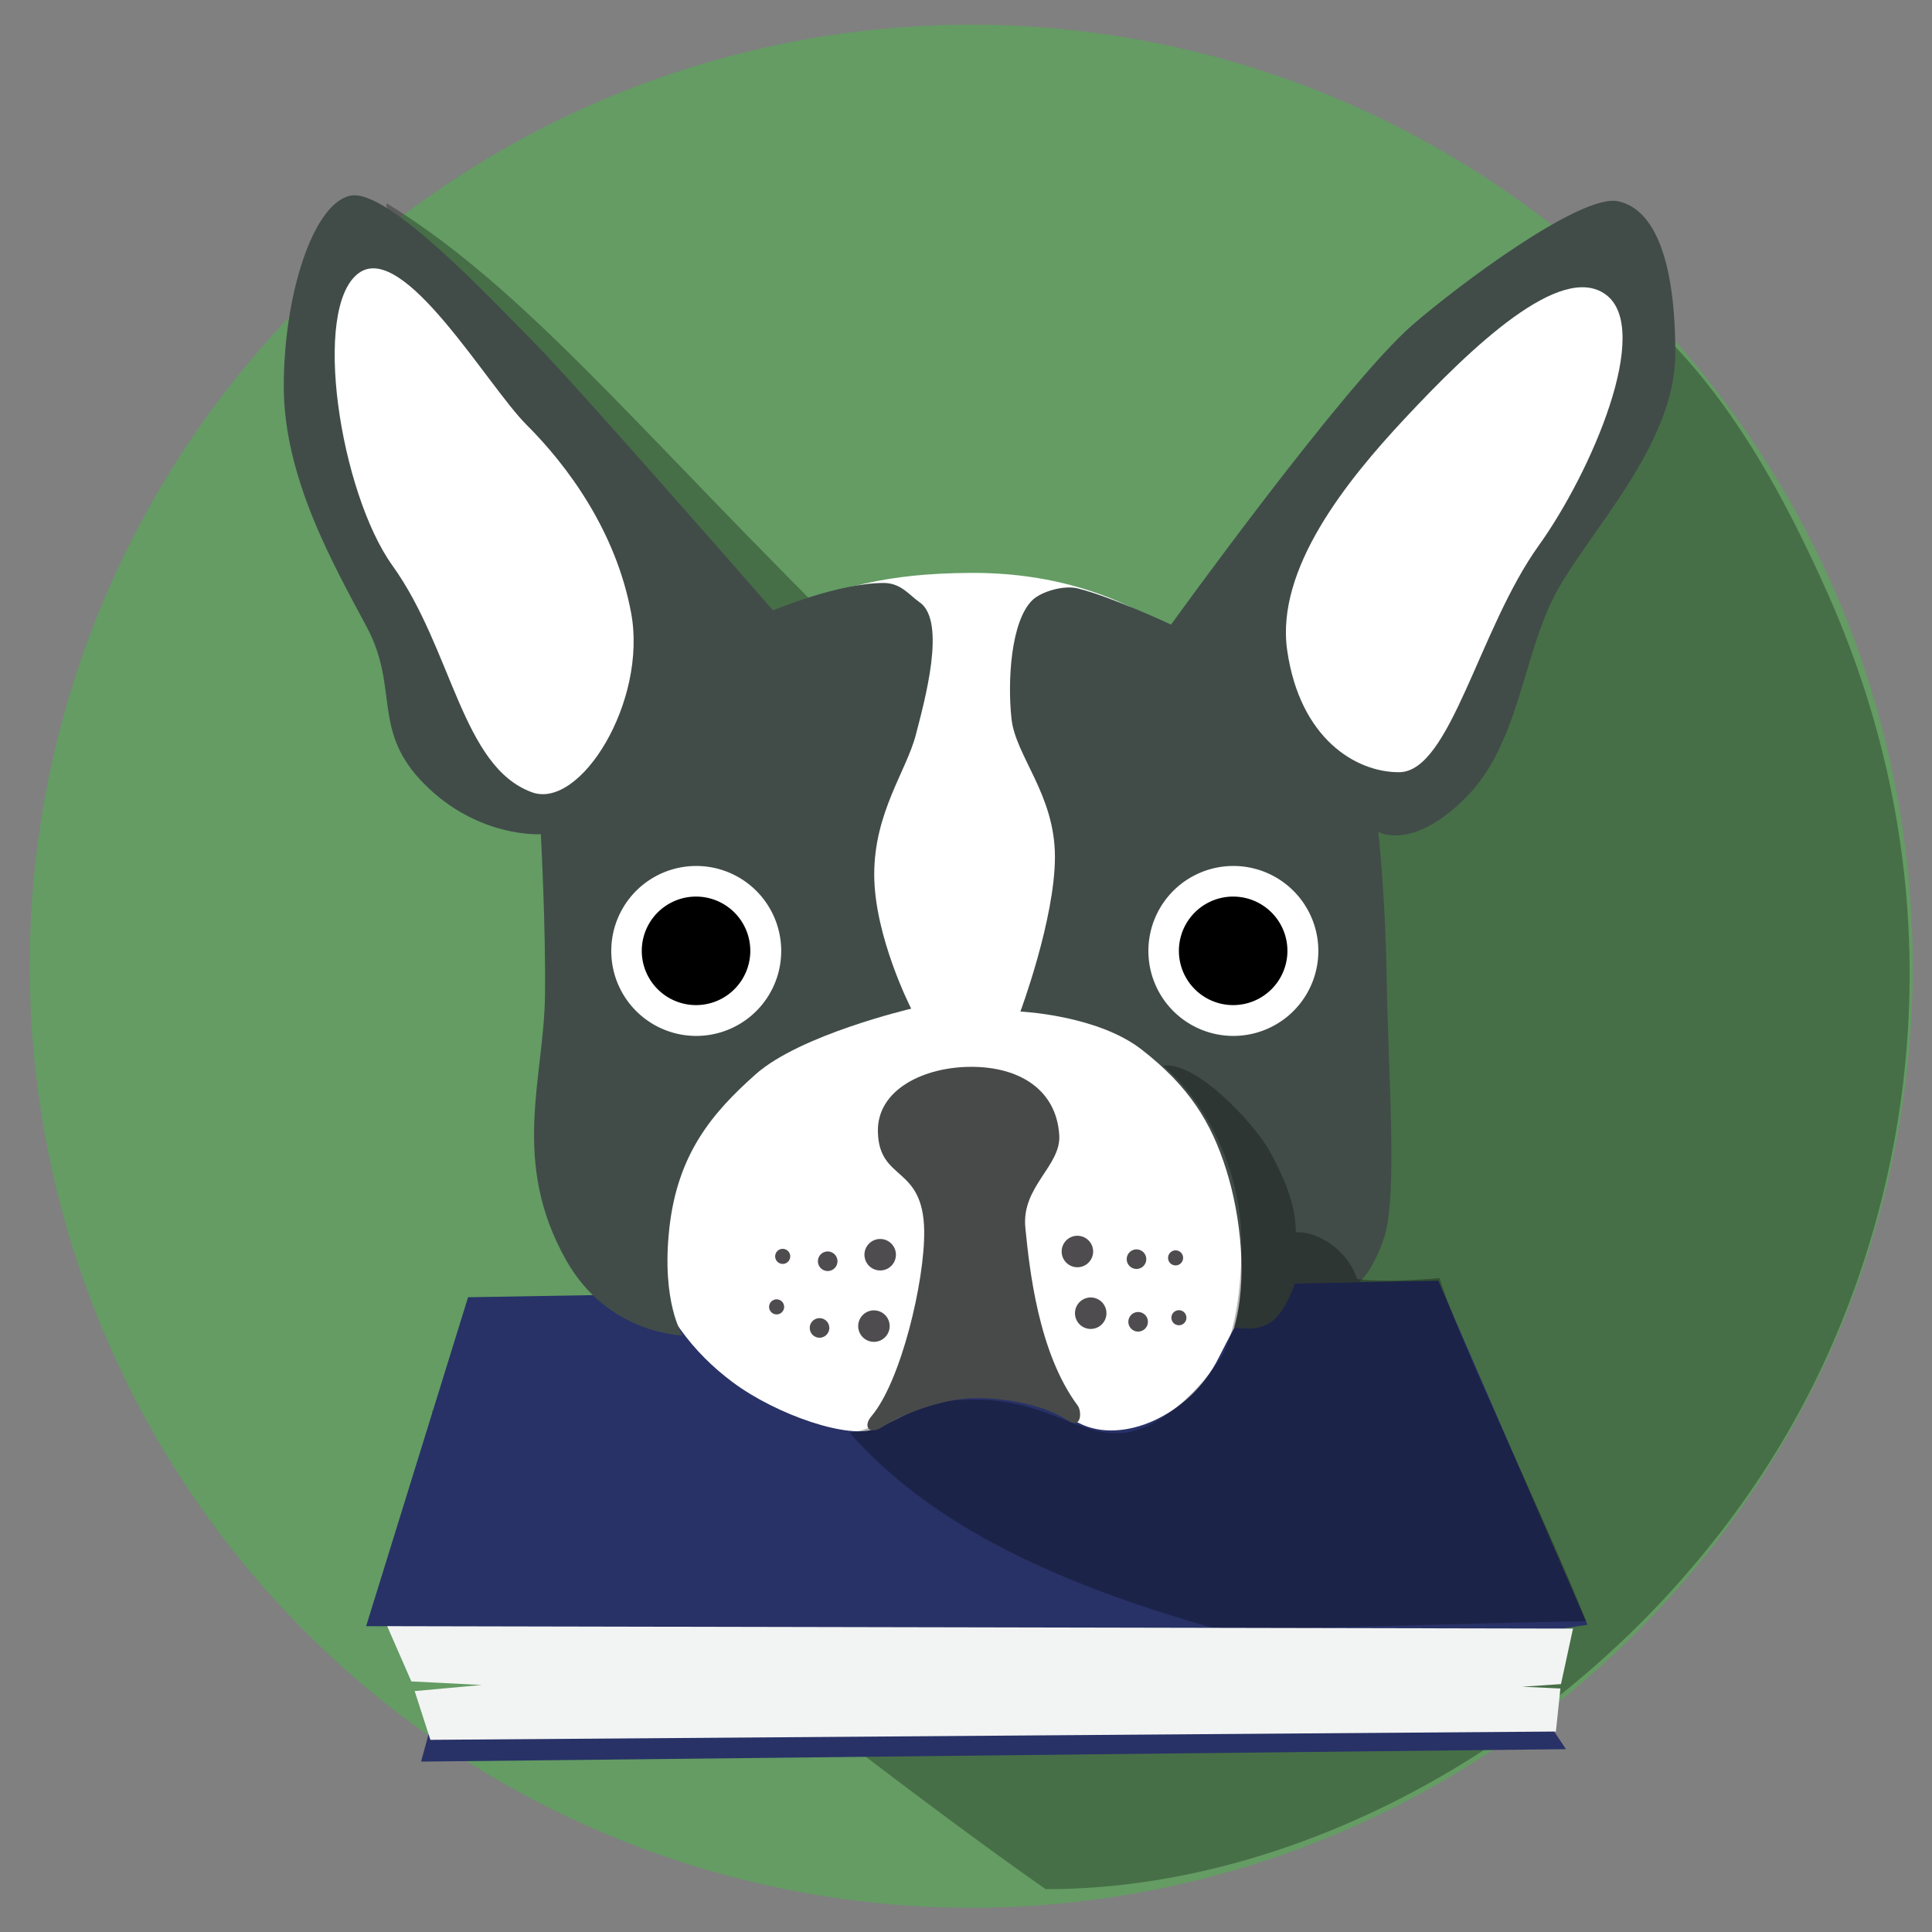<?xml version="1.0" encoding="UTF-8" standalone="no"?>
<svg
   xmlns:dc="http://purl.org/dc/elements/1.1/"
   xmlns:cc="http://creativecommons.org/ns#"
   xmlns:rdf="http://www.w3.org/1999/02/22-rdf-syntax-ns#"
   xmlns:svg="http://www.w3.org/2000/svg"
   xmlns="http://www.w3.org/2000/svg"
   xmlns:sodipodi="http://sodipodi.sourceforge.net/DTD/sodipodi-0.dtd"
   xmlns:inkscape="http://www.inkscape.org/namespaces/inkscape"
   width="200"
   height="200"
   viewBox="471.5 467 200 200"
   enable-background="new 471.5 467 57 66"
   id="svg3033"
   version="1.1"
   inkscape:version="0.48.4 r9939"
   sodipodi:docname="logo.svg">
  <rect x="471.5" y="467" width="200" height="200" fill="#808080" stroke="none"/>
  <defs
     id="defs3049" />
  <sodipodi:namedview
     pagecolor="#ffffff"
     bordercolor="#666666"
     borderopacity="1"
     objecttolerance="10"
     gridtolerance="10"
     guidetolerance="10"
     inkscape:pageopacity="0"
     inkscape:pageshadow="2"
     inkscape:window-width="1920"
     inkscape:window-height="1017"
     id="namedview3047"
     showgrid="false"
     inkscape:zoom="3.5757576"
     inkscape:cx="186.71822"
     inkscape:cy="95.163195"
     inkscape:window-x="-8"
     inkscape:window-y="-8"
     inkscape:window-maximized="1"
     inkscape:current-layer="svg3033" />
  <path
     sodipodi:type="arc"
     style="opacity:0.531;fill:#4cb54c;fill-opacity:1;stroke:#cdc8e0;stroke-width:0;stroke-miterlimit:4;stroke-opacity:0.661;stroke-dasharray:none"
     id="path4128"
     sodipodi:cx="163.18221"
     sodipodi:cy="37.987289"
     sodipodi:rx="61.10593"
     sodipodi:ry="61.10593"
     d="m 224.288,37.987 a 61.106,61.106 0 1 1 -122.212,0 61.106,61.106 0 1 1 122.212,0 z"
     transform="matrix(1.595,0,0,1.595,311.768,506.433)" />
  <path
     style="fill:#000000;fill-opacity:0.291;stroke:#000071;stroke-width:0;stroke-linecap:butt;stroke-linejoin:miter;stroke-miterlimit:4;stroke-opacity:0.661;stroke-dasharray:none"
     d="m 636.572,494.611 c 6.622,6.853 14.227,11.438 24.213,34.007 14.349,32.431 8.247,63.607 -2.857,84.229 -15.862,29.458 -48.066,49.755 -78.184,49.719 -24.621,-17.255 -63.588,-49.486 -63.588,-49.486 0,0 24.483,-3.072 23.712,-38.817 -0.802,-37.2 -30.846,-87.766 -28.215,-86.143 15.863,9.789 28.214,26.447 55.202,52.176 14.795,14.104 54.6,-38.56 59.805,-41.655 4.601,-2.735 8.585,-5.404 9.912,-4.031 z"
     id="path3990-8"
     inkscape:connector-curvature="0"
     sodipodi:nodetypes="sssccsssss" />
  <path
     style="fill:#283267;fill-opacity:1;stroke:#000000;stroke-width:0;stroke-linecap:butt;stroke-linejoin:miter;stroke-miterlimit:4;stroke-opacity:1;stroke-dasharray:none"
     d="m 519.954,601.291 100.432,-1.717 15.451,35.623 -3.54,0.526 -5.175,5.768 4.253,3.23 2.229,3.352 -118.515,1.288 1.2,-4.376 5.534,-3.381 -9.935,-6.255 -2.485,-0.01 z"
     id="path3965"
     inkscape:connector-curvature="0"
     sodipodi:nodetypes="ccccccccccccc" />
  <path
     d="m 572.442,611.372 c -4.699,-0.01 -5.214,1.386 -10.331,3.528 -2.678,1.121 -10.168,-1.391 -14.764,-4.814 -8.402,-6.256 -11.815,-16.189 -11.701,-33.151 0,-14.605 7.313,-43.831 15.068,-46.417 8.307,-2.77 12.298,-4.143 21.182,-4.211 7.962,-0.061 14.927,2.015 20.688,5.842 5.421,3.601 13.276,29.593 14.893,43.171 1.628,13.673 -5.718,24.006 -9.824,32.243 -3.016,6.051 -10.034,8.999 -14.394,6.782 -3.496,-1.779 -6.162,-2.963 -10.817,-2.973 z"
     id="path3039"
     inkscape:connector-curvature="0"
     style="fill:#ffffff;fill-opacity:1"
     sodipodi:nodetypes="ssscsssssss" />
  <path
     style="fill:#414c49;fill-opacity:1;stroke:#000000;stroke-width:0;stroke-linecap:butt;stroke-linejoin:miter;stroke-miterlimit:4;stroke-opacity:1;stroke-dasharray:none"
     d="m 551.522,530.181 c 0,0 6.703,-2.813 11.427,-2.833 1.832,-0.008 2.679,1.263 3.747,2 2.852,1.969 0.454,10.426 -0.379,13.682 -0.964,3.765 -4.317,8.055 -4.317,14.493 0,6.438 3.829,13.896 3.829,13.896 0,0 -11.476,2.672 -16.114,6.8 -4.454,3.964 -8.065,8.187 -8.923,15.912 -0.858,7.726 1.376,11.106 1.376,11.106 0,0 -7.724,-0.072 -12.069,-7.796 -5.748,-10.217 -2.299,-18.751 -2.183,-27.345 0.096,-7.067 -0.429,-16.739 -0.429,-16.739 0,0 -6.438,0.429 -12.017,-5.15 -5.58,-5.58 -2.575,-9.871 -6.009,-16.309 -3.434,-6.438 -8.584,-15.451 -8.584,-24.893 0,-9.442 3.004,-18.885 6.867,-19.743 3.863,-0.858 14.593,10.73 18.885,15.022 4.292,4.292 24.893,27.898 24.893,27.898 z"
     id="path3875-4"
     inkscape:connector-curvature="0"
     sodipodi:nodetypes="csssscsscsscsssssc" />
  <path
     style="fill:#414c49;fill-opacity:1;stroke:#000000;stroke-width:0;stroke-linecap:butt;stroke-linejoin:miter;stroke-miterlimit:4;stroke-opacity:1;stroke-dasharray:none"
     d="m 592.724,531.658 c 0,0 -6.135,-2.878 -9.657,-3.745 -1.49,-0.367 -3.772,0.348 -4.649,1.17 -2.291,2.146 -2.635,8.481 -2.206,12.344 0.429,3.863 4.494,7.828 4.494,14.266 0,6.438 -3.576,16.022 -3.576,16.022 0,0 7.947,0.362 12.532,3.92 4.964,3.852 7.234,7.581 8.762,12.41 1.555,4.913 2.24,11.533 0.839,16.349 3.479,0.595 4.851,-0.721 6.289,-4.522 0.731,-0.037 5.638,-0.096 6.635,-0.147 1.058,-0.829 2.161,-3.134 2.664,-4.815 1.325,-4.422 0.357,-16.646 0.19,-26.96 -0.136,-8.385 -0.858,-14.831 -0.858,-14.831 0,0 3.455,2.051 9.035,-3.529 5.58,-5.58 5.883,-14.697 9.317,-21.135 3.434,-6.438 12.395,-15.399 12.395,-24.841 0,-9.442 -2.042,-14.918 -5.905,-15.776 -3.863,-0.858 -16.756,8.839 -21.334,12.824 -7.023,6.113 -24.967,30.997 -24.967,30.997 z"
     id="path3875"
     inkscape:connector-curvature="0"
     sodipodi:nodetypes="csssscsscccsscssssscc" />
  <path
     style="fill:#000000;fill-opacity:0.291;stroke:#000071;stroke-width:0;stroke-linecap:butt;stroke-linejoin:miter;stroke-miterlimit:4;stroke-opacity:0.661;stroke-dasharray:none"
     d="m 602.788,585.905 c 2.123,3.791 2.853,6.323 2.853,8.66 1.973,-0.167 5.289,1.604 6.347,4.834 3.114,0.425 8.539,-0.098 8.539,-0.098 1.606,5.663 10.932,24.872 15.177,35.524 -21.842,0.412 -27.109,0.856 -38.505,0.737 -15.781,-4.491 -29.077,-10.379 -37.758,-20.257 3.6,-0.33 3.912,-3.11 11.995,-3.4 8.121,-0.292 11.317,3.621 15.879,3.453 5.146,-0.19 9.809,-6.544 10.627,-7.923 1.847,-3.115 2.311,-9.988 1.969,-13.99 -0.371,-4.334 -2.414,-11.188 -7.993,-16.124 3.382,-0.497 9.249,5.845 10.872,8.585 z"
     id="path3990"
     inkscape:connector-curvature="0"
     sodipodi:nodetypes="cccccccssssccc" />
  <path
     style="fill:#ffffff;fill-opacity:1;stroke:#000000;stroke-width:0;stroke-linecap:butt;stroke-linejoin:miter;stroke-miterlimit:4;stroke-opacity:1;stroke-dasharray:none"
     d="m 536.83,530.428 c 1.715,9.178 -5.254,20.403 -10.252,18.591 -7.286,-2.642 -8.238,-14.812 -14.451,-23.469 -5.412,-7.541 -8.416,-26.722 -3.478,-30.288 4.645,-3.355 13.303,11.668 17.354,15.709 4.315,4.306 9.256,11.051 10.827,19.456 z"
     id="path3067"
     inkscape:connector-curvature="0"
     sodipodi:nodetypes="ssssss" />
  <path
     transform="matrix(1.613,0,0,1.613,659.398,595.89)"
     sodipodi:type="arc"
     style="fill:#ffffff;fill-opacity:1;stroke:#f9f9f9;stroke-width:0;stroke-miterlimit:4;stroke-dasharray:none"
     id="path3069-1"
     sodipodi:cx="-37.334747"
     sodipodi:cy="-18.877119"
     sodipodi:rx="5.4533896"
     sodipodi:ry="5.4533896"
     d="m -31.881,-18.877 a 5.453,5.453 0 1 1 -10.907,0 5.453,5.453 0 1 1 10.907,0 z" />
  <path
     style="fill:#ffffff;fill-opacity:1;stroke:#000000;stroke-width:0;stroke-linecap:butt;stroke-linejoin:miter;stroke-miterlimit:4;stroke-opacity:1;stroke-dasharray:none"
     d="m 604.749,534.323 c 1.32,9.178 7.153,12.641 11.592,12.616 5.315,-0.029 8.238,-14.812 14.451,-23.469 5.412,-7.541 11.85,-22.43 6.911,-25.996 -4.645,-3.355 -13.827,5.404 -20.809,12.883 -5.92,6.341 -13.362,15.502 -12.145,23.966 z"
     id="path3067-7"
     inkscape:connector-curvature="0"
     sodipodi:nodetypes="ssssss" />
  <path
     transform="matrix(1.03,0,0,1.03,637.611,584.874)"
     sodipodi:type="arc"
     style="fill:#000000;fill-opacity:1;stroke:#f9f9f9;stroke-width:0;stroke-miterlimit:4;stroke-dasharray:none"
     id="path3069-1-0"
     sodipodi:cx="-37.334747"
     sodipodi:cy="-18.877119"
     sodipodi:rx="5.4533896"
     sodipodi:ry="5.4533896"
     d="m -31.881,-18.877 a 5.453,5.453 0 1 1 -10.907,0 5.453,5.453 0 1 1 10.907,0 z" />
  <path
     style="fill:#484a4a;fill-opacity:1;stroke:#000000;stroke-width:0;stroke-linecap:butt;stroke-linejoin:miter;stroke-miterlimit:4;stroke-opacity:1;stroke-dasharray:none"
     d="m 567.172,594.446 c 0.066,5.15 -2.405,15.572 -5.46,19.158 -0.885,1.039 -0.285,1.986 1.087,1.135 2.739,-1.699 6.799,-3.015 9.769,-3.015 3.037,0 7.065,0.699 9.445,2.308 1.488,1.006 1.476,-0.956 1.055,-1.52 -4.078,-5.471 -4.994,-14.115 -5.423,-18.407 -0.429,-4.292 3.714,-6.391 3.509,-9.604 -0.303,-4.736 -4.165,-7.064 -9.101,-7.064 -4.936,0 -9.763,2.37 -9.674,6.706 0.107,5.237 4.706,3.412 4.794,10.302 z"
     id="path3931"
     inkscape:connector-curvature="0"
     sodipodi:nodetypes="sssssssssss" />
  <path
     style="fill:#f2f4f3;fill-opacity:1;stroke:#000000;stroke-width:0;stroke-linecap:butt;stroke-linejoin:miter;stroke-miterlimit:4;stroke-opacity:1;stroke-dasharray:none"
     d="m 511.584,635.341 122.752,0.251 -1.244,5.745 -4.009,0.272 3.949,0.185 -0.467,4.455 -116.51,0.858 -1.629,-5.046 6.965,-0.633 -7.309,-0.369 z"
     id="path3967"
     inkscape:connector-curvature="0"
     sodipodi:nodetypes="ccccccccccc" />
  <path
     transform="matrix(1.613,0,0,1.613,603.795,595.89)"
     sodipodi:type="arc"
     style="fill:#ffffff;fill-opacity:1;stroke:#f9f9f9;stroke-width:0;stroke-miterlimit:4;stroke-dasharray:none"
     id="path3069-1-4"
     sodipodi:cx="-37.334747"
     sodipodi:cy="-18.877119"
     sodipodi:rx="5.4533896"
     sodipodi:ry="5.4533896"
     d="m -31.881,-18.877 a 5.453,5.453 0 1 1 -10.907,0 5.453,5.453 0 1 1 10.907,0 z" />
  <path
     transform="matrix(1.03,0,0,1.03,582.008,584.874)"
     sodipodi:type="arc"
     style="fill:#000000;fill-opacity:1;stroke:#f9f9f9;stroke-width:0;stroke-miterlimit:4;stroke-dasharray:none"
     id="path3069-1-0-8"
     sodipodi:cx="-37.334747"
     sodipodi:cy="-18.877119"
     sodipodi:rx="5.4533896"
     sodipodi:ry="5.4533896"
     d="m -31.881,-18.877 a 5.453,5.453 0 1 1 -10.907,0 5.453,5.453 0 1 1 10.907,0 z" />
  <path
     sodipodi:type="arc"
     style="opacity:0.98;fill:#4c494c;fill-opacity:1;stroke:#cdc8e0;stroke-width:0;stroke-miterlimit:4;stroke-opacity:0.661;stroke-dasharray:none"
     id="path4010"
     sodipodi:cx="60.266949"
     sodipodi:cy="69.868645"
     sodipodi:rx="1.5381356"
     sodipodi:ry="1.5381356"
     d="m 61.805,69.869 a 1.538,1.538 0 1 1 -3.076,0 1.538,1.538 0 1 1 3.076,0 z"
     transform="matrix(1.059,0,0,1.059,519.209,522.565)" />
  <path
     sodipodi:type="arc"
     style="opacity:0.98;fill:#4c494c;fill-opacity:1;stroke:#cdc8e0;stroke-width:0;stroke-miterlimit:4;stroke-opacity:0.661;stroke-dasharray:none"
     id="path4010-2"
     sodipodi:cx="60.266949"
     sodipodi:cy="69.868645"
     sodipodi:rx="1.5381356"
     sodipodi:ry="1.5381356"
     d="m 61.805,69.869 a 1.538,1.538 0 1 1 -3.076,0 1.538,1.538 0 1 1 3.076,0 z"
     transform="matrix(1.059,0,0,1.059,498.794,522.897)" />
  <path
     sodipodi:type="arc"
     style="opacity:0.98;fill:#4c494c;fill-opacity:1;stroke:#cdc8e0;stroke-width:0;stroke-miterlimit:4;stroke-opacity:0.661;stroke-dasharray:none"
     id="path4010-4"
     sodipodi:cx="60.266949"
     sodipodi:cy="69.868645"
     sodipodi:rx="1.5381356"
     sodipodi:ry="1.5381356"
     d="m 61.805,69.869 a 1.538,1.538 0 1 1 -3.076,0 1.538,1.538 0 1 1 3.076,0 z"
     transform="matrix(1.059,0,0,1.059,498.146,530.287)" />
  <path
     sodipodi:type="arc"
     style="opacity:0.98;fill:#4c494c;fill-opacity:1;stroke:#cdc8e0;stroke-width:0;stroke-miterlimit:4;stroke-opacity:0.661;stroke-dasharray:none"
     id="path4010-5"
     sodipodi:cx="60.266949"
     sodipodi:cy="69.868645"
     sodipodi:rx="1.5381356"
     sodipodi:ry="1.5381356"
     d="m 61.805,69.869 a 1.538,1.538 0 1 1 -3.076,0 1.538,1.538 0 1 1 3.076,0 z"
     transform="matrix(1.059,0,0,1.059,520.587,528.952)" />
  <path
     sodipodi:type="arc"
     style="opacity:0.98;fill:#4c494c;fill-opacity:1;stroke:#cdc8e0;stroke-width:0;stroke-miterlimit:4;stroke-opacity:0.661;stroke-dasharray:none"
     id="path4010-51"
     sodipodi:cx="60.266949"
     sodipodi:cy="69.868645"
     sodipodi:rx="1.5381356"
     sodipodi:ry="1.5381356"
     d="m 61.805,69.869 a 1.538,1.538 0 1 1 -3.076,0 1.538,1.538 0 1 1 3.076,0 z"
     transform="matrix(0.658,0,0,0.658,549.494,551.374)" />
  <path
     sodipodi:type="arc"
     style="opacity:0.98;fill:#4c494c;fill-opacity:1;stroke:#cdc8e0;stroke-width:0;stroke-miterlimit:4;stroke-opacity:0.661;stroke-dasharray:none"
     id="path4010-5-7"
     sodipodi:cx="60.266949"
     sodipodi:cy="69.868645"
     sodipodi:rx="1.5381356"
     sodipodi:ry="1.5381356"
     d="m 61.805,69.869 a 1.538,1.538 0 1 1 -3.076,0 1.538,1.538 0 1 1 3.076,0 z"
     transform="matrix(0.658,0,0,0.658,549.663,557.858)" />
  <path
     sodipodi:type="arc"
     style="opacity:0.98;fill:#4c494c;fill-opacity:1;stroke:#cdc8e0;stroke-width:0;stroke-miterlimit:4;stroke-opacity:0.661;stroke-dasharray:none"
     id="path4010-51-1"
     sodipodi:cx="60.266949"
     sodipodi:cy="69.868645"
     sodipodi:rx="1.5381356"
     sodipodi:ry="1.5381356"
     d="m 61.805,69.869 a 1.538,1.538 0 1 1 -3.076,0 1.538,1.538 0 1 1 3.076,0 z"
     transform="matrix(0.658,0,0,0.658,517.527,551.59)" />
  <path
     sodipodi:type="arc"
     style="opacity:0.98;fill:#4c494c;fill-opacity:1;stroke:#cdc8e0;stroke-width:0;stroke-miterlimit:4;stroke-opacity:0.661;stroke-dasharray:none"
     id="path4010-5-7-1"
     sodipodi:cx="60.266949"
     sodipodi:cy="69.868645"
     sodipodi:rx="1.5381356"
     sodipodi:ry="1.5381356"
     d="m 61.805,69.869 a 1.538,1.538 0 1 1 -3.076,0 1.538,1.538 0 1 1 3.076,0 z"
     transform="matrix(0.658,0,0,0.658,516.682,558.493)" />
  <path
     sodipodi:type="arc"
     style="opacity:0.98;fill:#4c494c;fill-opacity:1;stroke:#cdc8e0;stroke-width:0;stroke-miterlimit:4;stroke-opacity:0.661;stroke-dasharray:none"
     id="path4010-51-5"
     sodipodi:cx="60.266949"
     sodipodi:cy="69.868645"
     sodipodi:rx="1.5381356"
     sodipodi:ry="1.5381356"
     d="m 61.805,69.869 a 1.538,1.538 0 1 1 -3.076,0 1.538,1.538 0 1 1 3.076,0 z"
     transform="matrix(0.506,0,0,0.506,562.702,561.862)" />
  <path
     sodipodi:type="arc"
     style="opacity:0.98;fill:#4c494c;fill-opacity:1;stroke:#cdc8e0;stroke-width:0;stroke-miterlimit:4;stroke-opacity:0.661;stroke-dasharray:none"
     id="path4010-5-7-2"
     sodipodi:cx="60.266949"
     sodipodi:cy="69.868645"
     sodipodi:rx="1.5381356"
     sodipodi:ry="1.5381356"
     d="m 61.805,69.869 a 1.538,1.538 0 1 1 -3.076,0 1.538,1.538 0 1 1 3.076,0 z"
     transform="matrix(0.506,0,0,0.506,563.045,568.057)" />
  <path
     sodipodi:type="arc"
     style="opacity:0.98;fill:#4c494c;fill-opacity:1;stroke:#cdc8e0;stroke-width:0;stroke-miterlimit:4;stroke-opacity:0.661;stroke-dasharray:none"
     id="path4010-51-5-7"
     sodipodi:cx="60.266949"
     sodipodi:cy="69.868645"
     sodipodi:rx="1.5381356"
     sodipodi:ry="1.5381356"
     d="m 61.805,69.869 a 1.538,1.538 0 1 1 -3.076,0 1.538,1.538 0 1 1 3.076,0 z"
     transform="matrix(0.476,0.173,-0.173,0.476,535.925,553.376)" />
  <path
     sodipodi:type="arc"
     style="opacity:0.98;fill:#4c494c;fill-opacity:1;stroke:#cdc8e0;stroke-width:0;stroke-miterlimit:4;stroke-opacity:0.661;stroke-dasharray:none"
     id="path4010-5-7-2-6"
     sodipodi:cx="60.266949"
     sodipodi:cy="69.868645"
     sodipodi:rx="1.5381356"
     sodipodi:ry="1.5381356"
     d="m 61.805,69.869 a 1.538,1.538 0 1 1 -3.076,0 1.538,1.538 0 1 1 3.076,0 z"
     transform="matrix(0.476,0.173,-0.173,0.476,535.296,558.603)" />
</svg>
